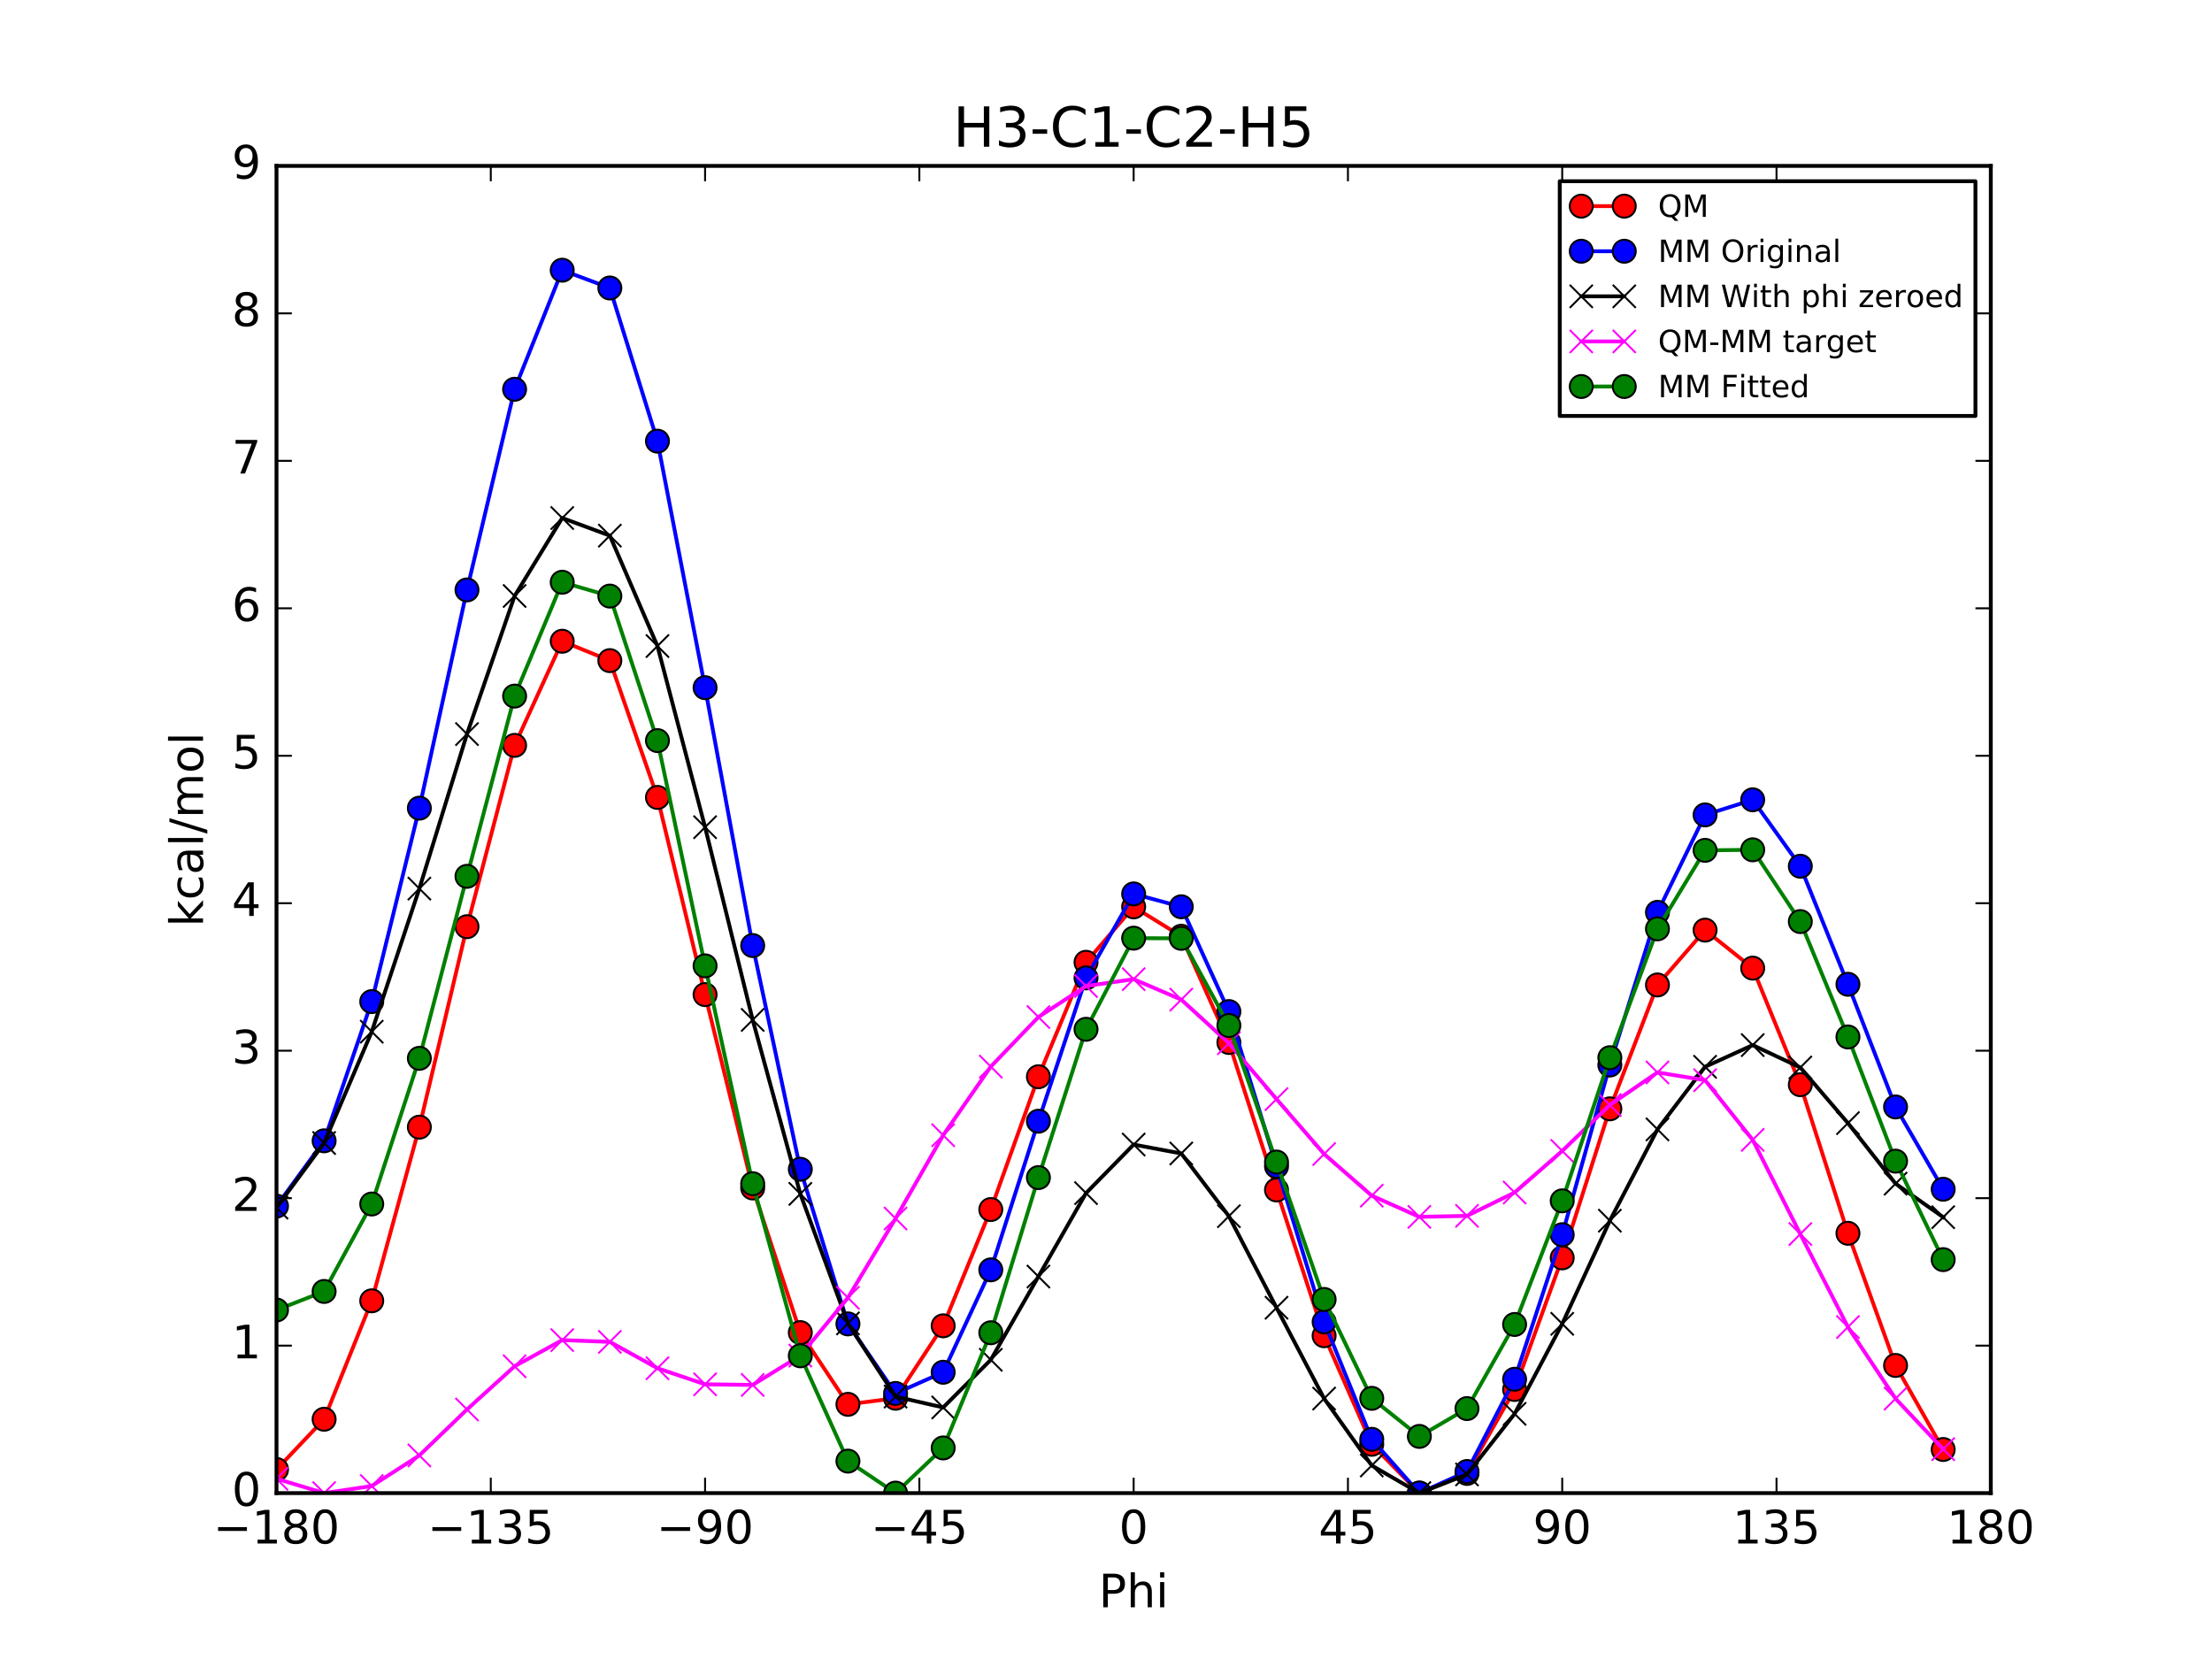 <?xml version="1.0" encoding="utf-8" standalone="no"?>
<!DOCTYPE svg PUBLIC "-//W3C//DTD SVG 1.1//EN"
  "http://www.w3.org/Graphics/SVG/1.1/DTD/svg11.dtd">
<!-- Created with matplotlib (http://matplotlib.org/) -->
<svg height="432pt" version="1.1" viewBox="0 0 576 432" width="576pt" xmlns="http://www.w3.org/2000/svg" xmlns:xlink="http://www.w3.org/1999/xlink">
 <defs>
  <style type="text/css">
*{stroke-linecap:butt;stroke-linejoin:round;stroke-miterlimit:100000;}
  </style>
 </defs>
 <g id="figure_1">
  <g id="patch_1">
   <path d="M 0 432 
L 576 432 
L 576 0 
L 0 0 
z
" style="fill:#ffffff;"/>
  </g>
  <g id="axes_1">
   <g id="patch_2">
    <path d="M 72 388.8 
L 518.4 388.8 
L 518.4 43.2 
L 72 43.2 
z
" style="fill:#ffffff;"/>
   </g>
   <g id="line2d_1">
    <path clip-path="url(#ped9b40fc58)" d="M 72.001 382.645 
L 84.4 369.567 
L 96.8 338.729 
L 109.2 293.506 
L 121.6 241.306 
L 134 194.095 
L 146.4 166.98 
L 158.8 172.025 
L 171.2 207.645 
L 183.6 258.994 
L 196 309.345 
L 208.4 347.005 
L 220.8 365.688 
L 233.2 364.097 
L 245.6 345.237 
L 258 314.963 
L 270.4 280.383 
L 282.8 250.577 
L 295.201 236.148 
L 307.6 243.797 
L 320 271.459 
L 332.4 309.861 
L 344.8 347.824 
L 357.2 376.09 
L 369.6 388.8 
L 382 383.681 
L 394.4 361.818 
L 406.8 327.546 
L 419.2 288.738 
L 431.6 256.482 
L 444 242.201 
L 456.4 252.1 
L 468.8 282.454 
L 481.2 321.145 
L 493.6 355.559 
L 506 377.445 
" style="fill:none;stroke:#ff0000;stroke-linecap:square;"/>
    <defs>
     <path d="M 0 3 
C 0.796 3 1.559 2.684 2.121 2.121 
C 2.684 1.559 3 0.796 3 0 
C 3 -0.796 2.684 -1.559 2.121 -2.121 
C 1.559 -2.684 0.796 -3 0 -3 
C -0.796 -3 -1.559 -2.684 -2.121 -2.121 
C -2.684 -1.559 -3 -0.796 -3 0 
C -3 0.796 -2.684 1.559 -2.121 2.121 
C -1.559 2.684 -0.796 3 0 3 
z
" id="m5b7d520057" style="stroke:#000000;stroke-width:0.5;"/>
    </defs>
    <g clip-path="url(#ped9b40fc58)">
     <use style="fill:#ff0000;stroke:#000000;stroke-width:0.5;" x="72.001" xlink:href="#m5b7d520057" y="382.645"/>
     <use style="fill:#ff0000;stroke:#000000;stroke-width:0.5;" x="84.4" xlink:href="#m5b7d520057" y="369.567"/>
     <use style="fill:#ff0000;stroke:#000000;stroke-width:0.5;" x="96.8" xlink:href="#m5b7d520057" y="338.729"/>
     <use style="fill:#ff0000;stroke:#000000;stroke-width:0.5;" x="109.2" xlink:href="#m5b7d520057" y="293.506"/>
     <use style="fill:#ff0000;stroke:#000000;stroke-width:0.5;" x="121.6" xlink:href="#m5b7d520057" y="241.306"/>
     <use style="fill:#ff0000;stroke:#000000;stroke-width:0.5;" x="134" xlink:href="#m5b7d520057" y="194.095"/>
     <use style="fill:#ff0000;stroke:#000000;stroke-width:0.5;" x="146.4" xlink:href="#m5b7d520057" y="166.98"/>
     <use style="fill:#ff0000;stroke:#000000;stroke-width:0.5;" x="158.8" xlink:href="#m5b7d520057" y="172.025"/>
     <use style="fill:#ff0000;stroke:#000000;stroke-width:0.5;" x="171.2" xlink:href="#m5b7d520057" y="207.645"/>
     <use style="fill:#ff0000;stroke:#000000;stroke-width:0.5;" x="183.6" xlink:href="#m5b7d520057" y="258.994"/>
     <use style="fill:#ff0000;stroke:#000000;stroke-width:0.5;" x="196" xlink:href="#m5b7d520057" y="309.345"/>
     <use style="fill:#ff0000;stroke:#000000;stroke-width:0.5;" x="208.4" xlink:href="#m5b7d520057" y="347.005"/>
     <use style="fill:#ff0000;stroke:#000000;stroke-width:0.5;" x="220.8" xlink:href="#m5b7d520057" y="365.688"/>
     <use style="fill:#ff0000;stroke:#000000;stroke-width:0.5;" x="233.2" xlink:href="#m5b7d520057" y="364.097"/>
     <use style="fill:#ff0000;stroke:#000000;stroke-width:0.5;" x="245.6" xlink:href="#m5b7d520057" y="345.237"/>
     <use style="fill:#ff0000;stroke:#000000;stroke-width:0.5;" x="258" xlink:href="#m5b7d520057" y="314.963"/>
     <use style="fill:#ff0000;stroke:#000000;stroke-width:0.5;" x="270.4" xlink:href="#m5b7d520057" y="280.383"/>
     <use style="fill:#ff0000;stroke:#000000;stroke-width:0.5;" x="282.8" xlink:href="#m5b7d520057" y="250.577"/>
     <use style="fill:#ff0000;stroke:#000000;stroke-width:0.5;" x="295.201" xlink:href="#m5b7d520057" y="236.148"/>
     <use style="fill:#ff0000;stroke:#000000;stroke-width:0.5;" x="307.6" xlink:href="#m5b7d520057" y="243.797"/>
     <use style="fill:#ff0000;stroke:#000000;stroke-width:0.5;" x="320" xlink:href="#m5b7d520057" y="271.459"/>
     <use style="fill:#ff0000;stroke:#000000;stroke-width:0.5;" x="332.4" xlink:href="#m5b7d520057" y="309.861"/>
     <use style="fill:#ff0000;stroke:#000000;stroke-width:0.5;" x="344.8" xlink:href="#m5b7d520057" y="347.824"/>
     <use style="fill:#ff0000;stroke:#000000;stroke-width:0.5;" x="357.2" xlink:href="#m5b7d520057" y="376.09"/>
     <use style="fill:#ff0000;stroke:#000000;stroke-width:0.5;" x="369.6" xlink:href="#m5b7d520057" y="388.8"/>
     <use style="fill:#ff0000;stroke:#000000;stroke-width:0.5;" x="382" xlink:href="#m5b7d520057" y="383.681"/>
     <use style="fill:#ff0000;stroke:#000000;stroke-width:0.5;" x="394.4" xlink:href="#m5b7d520057" y="361.818"/>
     <use style="fill:#ff0000;stroke:#000000;stroke-width:0.5;" x="406.8" xlink:href="#m5b7d520057" y="327.546"/>
     <use style="fill:#ff0000;stroke:#000000;stroke-width:0.5;" x="419.2" xlink:href="#m5b7d520057" y="288.738"/>
     <use style="fill:#ff0000;stroke:#000000;stroke-width:0.5;" x="431.6" xlink:href="#m5b7d520057" y="256.482"/>
     <use style="fill:#ff0000;stroke:#000000;stroke-width:0.5;" x="444" xlink:href="#m5b7d520057" y="242.201"/>
     <use style="fill:#ff0000;stroke:#000000;stroke-width:0.5;" x="456.4" xlink:href="#m5b7d520057" y="252.1"/>
     <use style="fill:#ff0000;stroke:#000000;stroke-width:0.5;" x="468.8" xlink:href="#m5b7d520057" y="282.454"/>
     <use style="fill:#ff0000;stroke:#000000;stroke-width:0.5;" x="481.2" xlink:href="#m5b7d520057" y="321.145"/>
     <use style="fill:#ff0000;stroke:#000000;stroke-width:0.5;" x="493.6" xlink:href="#m5b7d520057" y="355.559"/>
     <use style="fill:#ff0000;stroke:#000000;stroke-width:0.5;" x="506" xlink:href="#m5b7d520057" y="377.445"/>
    </g>
   </g>
   <g id="line2d_2">
    <path clip-path="url(#ped9b40fc58)" d="M 72.001 314.067 
L 84.4 297.066 
L 96.8 260.814 
L 109.2 210.439 
L 121.6 153.61 
L 134 101.362 
L 146.4 70.358 
L 158.8 74.991 
L 171.2 114.874 
L 183.6 179.065 
L 196 246.222 
L 208.4 304.475 
L 220.8 344.738 
L 233.2 362.853 
L 245.6 357.332 
L 258 330.67 
L 270.4 291.961 
L 282.8 254.64 
L 295.201 232.77 
L 307.6 236.122 
L 320 263.403 
L 332.4 303.728 
L 344.8 344.221 
L 357.2 374.795 
L 369.6 388.8 
L 382 383.173 
L 394.4 359.152 
L 406.8 321.508 
L 419.2 277.333 
L 431.6 237.567 
L 444 212.199 
L 456.4 208.266 
L 468.8 225.567 
L 481.2 256.303 
L 493.6 288.246 
L 506 309.676 
" style="fill:none;stroke:#0000ff;stroke-linecap:square;"/>
    <defs>
     <path d="M 0 3 
C 0.796 3 1.559 2.684 2.121 2.121 
C 2.684 1.559 3 0.796 3 0 
C 3 -0.796 2.684 -1.559 2.121 -2.121 
C 1.559 -2.684 0.796 -3 0 -3 
C -0.796 -3 -1.559 -2.684 -2.121 -2.121 
C -2.684 -1.559 -3 -0.796 -3 0 
C -3 0.796 -2.684 1.559 -2.121 2.121 
C -1.559 2.684 -0.796 3 0 3 
z
" id="m468ba9edde" style="stroke:#000000;stroke-width:0.5;"/>
    </defs>
    <g clip-path="url(#ped9b40fc58)">
     <use style="fill:#0000ff;stroke:#000000;stroke-width:0.5;" x="72.001" xlink:href="#m468ba9edde" y="314.067"/>
     <use style="fill:#0000ff;stroke:#000000;stroke-width:0.5;" x="84.4" xlink:href="#m468ba9edde" y="297.066"/>
     <use style="fill:#0000ff;stroke:#000000;stroke-width:0.5;" x="96.8" xlink:href="#m468ba9edde" y="260.814"/>
     <use style="fill:#0000ff;stroke:#000000;stroke-width:0.5;" x="109.2" xlink:href="#m468ba9edde" y="210.439"/>
     <use style="fill:#0000ff;stroke:#000000;stroke-width:0.5;" x="121.6" xlink:href="#m468ba9edde" y="153.61"/>
     <use style="fill:#0000ff;stroke:#000000;stroke-width:0.5;" x="134" xlink:href="#m468ba9edde" y="101.362"/>
     <use style="fill:#0000ff;stroke:#000000;stroke-width:0.5;" x="146.4" xlink:href="#m468ba9edde" y="70.358"/>
     <use style="fill:#0000ff;stroke:#000000;stroke-width:0.5;" x="158.8" xlink:href="#m468ba9edde" y="74.991"/>
     <use style="fill:#0000ff;stroke:#000000;stroke-width:0.5;" x="171.2" xlink:href="#m468ba9edde" y="114.874"/>
     <use style="fill:#0000ff;stroke:#000000;stroke-width:0.5;" x="183.6" xlink:href="#m468ba9edde" y="179.065"/>
     <use style="fill:#0000ff;stroke:#000000;stroke-width:0.5;" x="196" xlink:href="#m468ba9edde" y="246.222"/>
     <use style="fill:#0000ff;stroke:#000000;stroke-width:0.5;" x="208.4" xlink:href="#m468ba9edde" y="304.475"/>
     <use style="fill:#0000ff;stroke:#000000;stroke-width:0.5;" x="220.8" xlink:href="#m468ba9edde" y="344.738"/>
     <use style="fill:#0000ff;stroke:#000000;stroke-width:0.5;" x="233.2" xlink:href="#m468ba9edde" y="362.853"/>
     <use style="fill:#0000ff;stroke:#000000;stroke-width:0.5;" x="245.6" xlink:href="#m468ba9edde" y="357.332"/>
     <use style="fill:#0000ff;stroke:#000000;stroke-width:0.5;" x="258" xlink:href="#m468ba9edde" y="330.67"/>
     <use style="fill:#0000ff;stroke:#000000;stroke-width:0.5;" x="270.4" xlink:href="#m468ba9edde" y="291.961"/>
     <use style="fill:#0000ff;stroke:#000000;stroke-width:0.5;" x="282.8" xlink:href="#m468ba9edde" y="254.64"/>
     <use style="fill:#0000ff;stroke:#000000;stroke-width:0.5;" x="295.201" xlink:href="#m468ba9edde" y="232.77"/>
     <use style="fill:#0000ff;stroke:#000000;stroke-width:0.5;" x="307.6" xlink:href="#m468ba9edde" y="236.122"/>
     <use style="fill:#0000ff;stroke:#000000;stroke-width:0.5;" x="320" xlink:href="#m468ba9edde" y="263.403"/>
     <use style="fill:#0000ff;stroke:#000000;stroke-width:0.5;" x="332.4" xlink:href="#m468ba9edde" y="303.728"/>
     <use style="fill:#0000ff;stroke:#000000;stroke-width:0.5;" x="344.8" xlink:href="#m468ba9edde" y="344.221"/>
     <use style="fill:#0000ff;stroke:#000000;stroke-width:0.5;" x="357.2" xlink:href="#m468ba9edde" y="374.795"/>
     <use style="fill:#0000ff;stroke:#000000;stroke-width:0.5;" x="369.6" xlink:href="#m468ba9edde" y="388.8"/>
     <use style="fill:#0000ff;stroke:#000000;stroke-width:0.5;" x="382" xlink:href="#m468ba9edde" y="383.173"/>
     <use style="fill:#0000ff;stroke:#000000;stroke-width:0.5;" x="394.4" xlink:href="#m468ba9edde" y="359.152"/>
     <use style="fill:#0000ff;stroke:#000000;stroke-width:0.5;" x="406.8" xlink:href="#m468ba9edde" y="321.508"/>
     <use style="fill:#0000ff;stroke:#000000;stroke-width:0.5;" x="419.2" xlink:href="#m468ba9edde" y="277.333"/>
     <use style="fill:#0000ff;stroke:#000000;stroke-width:0.5;" x="431.6" xlink:href="#m468ba9edde" y="237.567"/>
     <use style="fill:#0000ff;stroke:#000000;stroke-width:0.5;" x="444" xlink:href="#m468ba9edde" y="212.199"/>
     <use style="fill:#0000ff;stroke:#000000;stroke-width:0.5;" x="456.4" xlink:href="#m468ba9edde" y="208.266"/>
     <use style="fill:#0000ff;stroke:#000000;stroke-width:0.5;" x="468.8" xlink:href="#m468ba9edde" y="225.567"/>
     <use style="fill:#0000ff;stroke:#000000;stroke-width:0.5;" x="481.2" xlink:href="#m468ba9edde" y="256.303"/>
     <use style="fill:#0000ff;stroke:#000000;stroke-width:0.5;" x="493.6" xlink:href="#m468ba9edde" y="288.246"/>
     <use style="fill:#0000ff;stroke:#000000;stroke-width:0.5;" x="506" xlink:href="#m468ba9edde" y="309.676"/>
    </g>
   </g>
   <g id="line2d_3">
    <path clip-path="url(#ped9b40fc58)" d="M 72.001 314.455 
L 84.4 297.637 
L 96.8 268.646 
L 109.2 231.389 
L 121.6 191.149 
L 134 155.195 
L 146.4 134.889 
L 158.8 139.475 
L 171.2 168.231 
L 183.6 215.396 
L 196 265.582 
L 208.4 310.885 
L 220.8 344.614 
L 233.2 363.668 
L 245.6 366.496 
L 258 354.092 
L 270.4 332.414 
L 282.8 310.686 
L 295.201 298.042 
L 307.6 300.364 
L 320 316.689 
L 332.4 340.53 
L 344.8 364.185 
L 357.2 381.61 
L 369.6 388.8 
L 382 383.942 
L 394.4 368.154 
L 406.8 344.717 
L 419.2 317.867 
L 431.6 294.091 
L 444 277.79 
L 456.4 272.146 
L 468.8 277.98 
L 481.2 292.457 
L 493.6 308.225 
L 506 316.953 
" style="fill:none;stroke:#000000;stroke-linecap:square;"/>
    <defs>
     <path d="M -3 3 
L 3 -3 
M -3 -3 
L 3 3 
" id="me29560795e" style="stroke:#000000;stroke-width:0.5;"/>
    </defs>
    <g clip-path="url(#ped9b40fc58)">
     <use style="stroke:#000000;stroke-width:0.5;" x="72.001" xlink:href="#me29560795e" y="314.455"/>
     <use style="stroke:#000000;stroke-width:0.5;" x="84.4" xlink:href="#me29560795e" y="297.637"/>
     <use style="stroke:#000000;stroke-width:0.5;" x="96.8" xlink:href="#me29560795e" y="268.646"/>
     <use style="stroke:#000000;stroke-width:0.5;" x="109.2" xlink:href="#me29560795e" y="231.389"/>
     <use style="stroke:#000000;stroke-width:0.5;" x="121.6" xlink:href="#me29560795e" y="191.149"/>
     <use style="stroke:#000000;stroke-width:0.5;" x="134" xlink:href="#me29560795e" y="155.195"/>
     <use style="stroke:#000000;stroke-width:0.5;" x="146.4" xlink:href="#me29560795e" y="134.889"/>
     <use style="stroke:#000000;stroke-width:0.5;" x="158.8" xlink:href="#me29560795e" y="139.475"/>
     <use style="stroke:#000000;stroke-width:0.5;" x="171.2" xlink:href="#me29560795e" y="168.231"/>
     <use style="stroke:#000000;stroke-width:0.5;" x="183.6" xlink:href="#me29560795e" y="215.396"/>
     <use style="stroke:#000000;stroke-width:0.5;" x="196" xlink:href="#me29560795e" y="265.582"/>
     <use style="stroke:#000000;stroke-width:0.5;" x="208.4" xlink:href="#me29560795e" y="310.885"/>
     <use style="stroke:#000000;stroke-width:0.5;" x="220.8" xlink:href="#me29560795e" y="344.614"/>
     <use style="stroke:#000000;stroke-width:0.5;" x="233.2" xlink:href="#me29560795e" y="363.668"/>
     <use style="stroke:#000000;stroke-width:0.5;" x="245.6" xlink:href="#me29560795e" y="366.496"/>
     <use style="stroke:#000000;stroke-width:0.5;" x="258" xlink:href="#me29560795e" y="354.092"/>
     <use style="stroke:#000000;stroke-width:0.5;" x="270.4" xlink:href="#me29560795e" y="332.414"/>
     <use style="stroke:#000000;stroke-width:0.5;" x="282.8" xlink:href="#me29560795e" y="310.686"/>
     <use style="stroke:#000000;stroke-width:0.5;" x="295.201" xlink:href="#me29560795e" y="298.042"/>
     <use style="stroke:#000000;stroke-width:0.5;" x="307.6" xlink:href="#me29560795e" y="300.364"/>
     <use style="stroke:#000000;stroke-width:0.5;" x="320" xlink:href="#me29560795e" y="316.689"/>
     <use style="stroke:#000000;stroke-width:0.5;" x="332.4" xlink:href="#me29560795e" y="340.53"/>
     <use style="stroke:#000000;stroke-width:0.5;" x="344.8" xlink:href="#me29560795e" y="364.185"/>
     <use style="stroke:#000000;stroke-width:0.5;" x="357.2" xlink:href="#me29560795e" y="381.61"/>
     <use style="stroke:#000000;stroke-width:0.5;" x="369.6" xlink:href="#me29560795e" y="388.8"/>
     <use style="stroke:#000000;stroke-width:0.5;" x="382" xlink:href="#me29560795e" y="383.942"/>
     <use style="stroke:#000000;stroke-width:0.5;" x="394.4" xlink:href="#me29560795e" y="368.154"/>
     <use style="stroke:#000000;stroke-width:0.5;" x="406.8" xlink:href="#me29560795e" y="344.717"/>
     <use style="stroke:#000000;stroke-width:0.5;" x="419.2" xlink:href="#me29560795e" y="317.867"/>
     <use style="stroke:#000000;stroke-width:0.5;" x="431.6" xlink:href="#me29560795e" y="294.091"/>
     <use style="stroke:#000000;stroke-width:0.5;" x="444" xlink:href="#me29560795e" y="277.79"/>
     <use style="stroke:#000000;stroke-width:0.5;" x="456.4" xlink:href="#me29560795e" y="272.146"/>
     <use style="stroke:#000000;stroke-width:0.5;" x="468.8" xlink:href="#me29560795e" y="277.98"/>
     <use style="stroke:#000000;stroke-width:0.5;" x="481.2" xlink:href="#me29560795e" y="292.457"/>
     <use style="stroke:#000000;stroke-width:0.5;" x="493.6" xlink:href="#me29560795e" y="308.225"/>
     <use style="stroke:#000000;stroke-width:0.5;" x="506" xlink:href="#me29560795e" y="316.953"/>
    </g>
   </g>
   <g id="line2d_4">
    <path clip-path="url(#ped9b40fc58)" d="M 72.001 385.06 
L 84.4 388.8 
L 96.8 386.953 
L 109.2 378.987 
L 121.6 367.027 
L 134 355.769 
L 146.4 348.961 
L 158.8 349.42 
L 171.2 356.284 
L 183.6 360.468 
L 196 360.632 
L 208.4 352.989 
L 220.8 337.944 
L 233.2 317.298 
L 245.6 295.611 
L 258 277.741 
L 270.4 264.838 
L 282.8 256.761 
L 295.201 254.976 
L 307.6 260.302 
L 320 271.64 
L 332.4 286.201 
L 344.8 300.508 
L 357.2 311.35 
L 369.6 316.87 
L 382 316.608 
L 394.4 310.534 
L 406.8 299.699 
L 419.2 287.74 
L 431.6 279.261 
L 444 281.281 
L 456.4 296.823 
L 468.8 321.343 
L 481.2 345.557 
L 493.6 364.203 
L 506 377.361 
" style="fill:none;stroke:#ff00ff;stroke-linecap:square;"/>
    <defs>
     <path d="M -3 3 
L 3 -3 
M -3 -3 
L 3 3 
" id="m5040d882cb" style="stroke:#ff00ff;stroke-width:0.5;"/>
    </defs>
    <g clip-path="url(#ped9b40fc58)">
     <use style="fill:#ff00ff;stroke:#ff00ff;stroke-width:0.5;" x="72.001" xlink:href="#m5040d882cb" y="385.06"/>
     <use style="fill:#ff00ff;stroke:#ff00ff;stroke-width:0.5;" x="84.4" xlink:href="#m5040d882cb" y="388.8"/>
     <use style="fill:#ff00ff;stroke:#ff00ff;stroke-width:0.5;" x="96.8" xlink:href="#m5040d882cb" y="386.953"/>
     <use style="fill:#ff00ff;stroke:#ff00ff;stroke-width:0.5;" x="109.2" xlink:href="#m5040d882cb" y="378.987"/>
     <use style="fill:#ff00ff;stroke:#ff00ff;stroke-width:0.5;" x="121.6" xlink:href="#m5040d882cb" y="367.027"/>
     <use style="fill:#ff00ff;stroke:#ff00ff;stroke-width:0.5;" x="134" xlink:href="#m5040d882cb" y="355.769"/>
     <use style="fill:#ff00ff;stroke:#ff00ff;stroke-width:0.5;" x="146.4" xlink:href="#m5040d882cb" y="348.961"/>
     <use style="fill:#ff00ff;stroke:#ff00ff;stroke-width:0.5;" x="158.8" xlink:href="#m5040d882cb" y="349.42"/>
     <use style="fill:#ff00ff;stroke:#ff00ff;stroke-width:0.5;" x="171.2" xlink:href="#m5040d882cb" y="356.284"/>
     <use style="fill:#ff00ff;stroke:#ff00ff;stroke-width:0.5;" x="183.6" xlink:href="#m5040d882cb" y="360.468"/>
     <use style="fill:#ff00ff;stroke:#ff00ff;stroke-width:0.5;" x="196" xlink:href="#m5040d882cb" y="360.632"/>
     <use style="fill:#ff00ff;stroke:#ff00ff;stroke-width:0.5;" x="208.4" xlink:href="#m5040d882cb" y="352.989"/>
     <use style="fill:#ff00ff;stroke:#ff00ff;stroke-width:0.5;" x="220.8" xlink:href="#m5040d882cb" y="337.944"/>
     <use style="fill:#ff00ff;stroke:#ff00ff;stroke-width:0.5;" x="233.2" xlink:href="#m5040d882cb" y="317.298"/>
     <use style="fill:#ff00ff;stroke:#ff00ff;stroke-width:0.5;" x="245.6" xlink:href="#m5040d882cb" y="295.611"/>
     <use style="fill:#ff00ff;stroke:#ff00ff;stroke-width:0.5;" x="258" xlink:href="#m5040d882cb" y="277.741"/>
     <use style="fill:#ff00ff;stroke:#ff00ff;stroke-width:0.5;" x="270.4" xlink:href="#m5040d882cb" y="264.838"/>
     <use style="fill:#ff00ff;stroke:#ff00ff;stroke-width:0.5;" x="282.8" xlink:href="#m5040d882cb" y="256.761"/>
     <use style="fill:#ff00ff;stroke:#ff00ff;stroke-width:0.5;" x="295.201" xlink:href="#m5040d882cb" y="254.976"/>
     <use style="fill:#ff00ff;stroke:#ff00ff;stroke-width:0.5;" x="307.6" xlink:href="#m5040d882cb" y="260.302"/>
     <use style="fill:#ff00ff;stroke:#ff00ff;stroke-width:0.5;" x="320" xlink:href="#m5040d882cb" y="271.64"/>
     <use style="fill:#ff00ff;stroke:#ff00ff;stroke-width:0.5;" x="332.4" xlink:href="#m5040d882cb" y="286.201"/>
     <use style="fill:#ff00ff;stroke:#ff00ff;stroke-width:0.5;" x="344.8" xlink:href="#m5040d882cb" y="300.508"/>
     <use style="fill:#ff00ff;stroke:#ff00ff;stroke-width:0.5;" x="357.2" xlink:href="#m5040d882cb" y="311.35"/>
     <use style="fill:#ff00ff;stroke:#ff00ff;stroke-width:0.5;" x="369.6" xlink:href="#m5040d882cb" y="316.87"/>
     <use style="fill:#ff00ff;stroke:#ff00ff;stroke-width:0.5;" x="382" xlink:href="#m5040d882cb" y="316.608"/>
     <use style="fill:#ff00ff;stroke:#ff00ff;stroke-width:0.5;" x="394.4" xlink:href="#m5040d882cb" y="310.534"/>
     <use style="fill:#ff00ff;stroke:#ff00ff;stroke-width:0.5;" x="406.8" xlink:href="#m5040d882cb" y="299.699"/>
     <use style="fill:#ff00ff;stroke:#ff00ff;stroke-width:0.5;" x="419.2" xlink:href="#m5040d882cb" y="287.74"/>
     <use style="fill:#ff00ff;stroke:#ff00ff;stroke-width:0.5;" x="431.6" xlink:href="#m5040d882cb" y="279.261"/>
     <use style="fill:#ff00ff;stroke:#ff00ff;stroke-width:0.5;" x="444" xlink:href="#m5040d882cb" y="281.281"/>
     <use style="fill:#ff00ff;stroke:#ff00ff;stroke-width:0.5;" x="456.4" xlink:href="#m5040d882cb" y="296.823"/>
     <use style="fill:#ff00ff;stroke:#ff00ff;stroke-width:0.5;" x="468.8" xlink:href="#m5040d882cb" y="321.343"/>
     <use style="fill:#ff00ff;stroke:#ff00ff;stroke-width:0.5;" x="481.2" xlink:href="#m5040d882cb" y="345.557"/>
     <use style="fill:#ff00ff;stroke:#ff00ff;stroke-width:0.5;" x="493.6" xlink:href="#m5040d882cb" y="364.203"/>
     <use style="fill:#ff00ff;stroke:#ff00ff;stroke-width:0.5;" x="506" xlink:href="#m5040d882cb" y="377.361"/>
    </g>
   </g>
   <g id="line2d_5">
    <path clip-path="url(#ped9b40fc58)" d="M 72.001 341.124 
L 84.4 336.288 
L 96.8 313.521 
L 109.2 275.587 
L 121.6 228.193 
L 134 181.261 
L 146.4 151.61 
L 158.8 155.218 
L 171.2 192.853 
L 183.6 251.505 
L 196 308.237 
L 208.4 353.045 
L 220.8 380.469 
L 233.2 388.8 
L 245.6 377.04 
L 258 347.044 
L 270.4 306.641 
L 282.8 268.024 
L 295.201 244.296 
L 307.6 244.344 
L 320 267.037 
L 332.4 302.591 
L 344.8 338.373 
L 357.2 364.122 
L 369.6 374.035 
L 382 366.791 
L 394.4 344.889 
L 406.8 312.697 
L 419.2 275.419 
L 431.6 241.874 
L 444 221.426 
L 456.4 221.289 
L 468.8 239.977 
L 481.2 270.024 
L 493.6 302.365 
L 506 328.006 
" style="fill:none;stroke:#008000;stroke-linecap:square;"/>
    <defs>
     <path d="M 0 3 
C 0.796 3 1.559 2.684 2.121 2.121 
C 2.684 1.559 3 0.796 3 0 
C 3 -0.796 2.684 -1.559 2.121 -2.121 
C 1.559 -2.684 0.796 -3 0 -3 
C -0.796 -3 -1.559 -2.684 -2.121 -2.121 
C -2.684 -1.559 -3 -0.796 -3 0 
C -3 0.796 -2.684 1.559 -2.121 2.121 
C -1.559 2.684 -0.796 3 0 3 
z
" id="m39dca3e4fd" style="stroke:#000000;stroke-width:0.5;"/>
    </defs>
    <g clip-path="url(#ped9b40fc58)">
     <use style="fill:#008000;stroke:#000000;stroke-width:0.5;" x="72.001" xlink:href="#m39dca3e4fd" y="341.124"/>
     <use style="fill:#008000;stroke:#000000;stroke-width:0.5;" x="84.4" xlink:href="#m39dca3e4fd" y="336.288"/>
     <use style="fill:#008000;stroke:#000000;stroke-width:0.5;" x="96.8" xlink:href="#m39dca3e4fd" y="313.521"/>
     <use style="fill:#008000;stroke:#000000;stroke-width:0.5;" x="109.2" xlink:href="#m39dca3e4fd" y="275.587"/>
     <use style="fill:#008000;stroke:#000000;stroke-width:0.5;" x="121.6" xlink:href="#m39dca3e4fd" y="228.193"/>
     <use style="fill:#008000;stroke:#000000;stroke-width:0.5;" x="134" xlink:href="#m39dca3e4fd" y="181.261"/>
     <use style="fill:#008000;stroke:#000000;stroke-width:0.5;" x="146.4" xlink:href="#m39dca3e4fd" y="151.61"/>
     <use style="fill:#008000;stroke:#000000;stroke-width:0.5;" x="158.8" xlink:href="#m39dca3e4fd" y="155.218"/>
     <use style="fill:#008000;stroke:#000000;stroke-width:0.5;" x="171.2" xlink:href="#m39dca3e4fd" y="192.853"/>
     <use style="fill:#008000;stroke:#000000;stroke-width:0.5;" x="183.6" xlink:href="#m39dca3e4fd" y="251.505"/>
     <use style="fill:#008000;stroke:#000000;stroke-width:0.5;" x="196" xlink:href="#m39dca3e4fd" y="308.237"/>
     <use style="fill:#008000;stroke:#000000;stroke-width:0.5;" x="208.4" xlink:href="#m39dca3e4fd" y="353.045"/>
     <use style="fill:#008000;stroke:#000000;stroke-width:0.5;" x="220.8" xlink:href="#m39dca3e4fd" y="380.469"/>
     <use style="fill:#008000;stroke:#000000;stroke-width:0.5;" x="233.2" xlink:href="#m39dca3e4fd" y="388.8"/>
     <use style="fill:#008000;stroke:#000000;stroke-width:0.5;" x="245.6" xlink:href="#m39dca3e4fd" y="377.04"/>
     <use style="fill:#008000;stroke:#000000;stroke-width:0.5;" x="258" xlink:href="#m39dca3e4fd" y="347.044"/>
     <use style="fill:#008000;stroke:#000000;stroke-width:0.5;" x="270.4" xlink:href="#m39dca3e4fd" y="306.641"/>
     <use style="fill:#008000;stroke:#000000;stroke-width:0.5;" x="282.8" xlink:href="#m39dca3e4fd" y="268.024"/>
     <use style="fill:#008000;stroke:#000000;stroke-width:0.5;" x="295.201" xlink:href="#m39dca3e4fd" y="244.296"/>
     <use style="fill:#008000;stroke:#000000;stroke-width:0.5;" x="307.6" xlink:href="#m39dca3e4fd" y="244.344"/>
     <use style="fill:#008000;stroke:#000000;stroke-width:0.5;" x="320" xlink:href="#m39dca3e4fd" y="267.037"/>
     <use style="fill:#008000;stroke:#000000;stroke-width:0.5;" x="332.4" xlink:href="#m39dca3e4fd" y="302.591"/>
     <use style="fill:#008000;stroke:#000000;stroke-width:0.5;" x="344.8" xlink:href="#m39dca3e4fd" y="338.373"/>
     <use style="fill:#008000;stroke:#000000;stroke-width:0.5;" x="357.2" xlink:href="#m39dca3e4fd" y="364.122"/>
     <use style="fill:#008000;stroke:#000000;stroke-width:0.5;" x="369.6" xlink:href="#m39dca3e4fd" y="374.035"/>
     <use style="fill:#008000;stroke:#000000;stroke-width:0.5;" x="382" xlink:href="#m39dca3e4fd" y="366.791"/>
     <use style="fill:#008000;stroke:#000000;stroke-width:0.5;" x="394.4" xlink:href="#m39dca3e4fd" y="344.889"/>
     <use style="fill:#008000;stroke:#000000;stroke-width:0.5;" x="406.8" xlink:href="#m39dca3e4fd" y="312.697"/>
     <use style="fill:#008000;stroke:#000000;stroke-width:0.5;" x="419.2" xlink:href="#m39dca3e4fd" y="275.419"/>
     <use style="fill:#008000;stroke:#000000;stroke-width:0.5;" x="431.6" xlink:href="#m39dca3e4fd" y="241.874"/>
     <use style="fill:#008000;stroke:#000000;stroke-width:0.5;" x="444" xlink:href="#m39dca3e4fd" y="221.426"/>
     <use style="fill:#008000;stroke:#000000;stroke-width:0.5;" x="456.4" xlink:href="#m39dca3e4fd" y="221.289"/>
     <use style="fill:#008000;stroke:#000000;stroke-width:0.5;" x="468.8" xlink:href="#m39dca3e4fd" y="239.977"/>
     <use style="fill:#008000;stroke:#000000;stroke-width:0.5;" x="481.2" xlink:href="#m39dca3e4fd" y="270.024"/>
     <use style="fill:#008000;stroke:#000000;stroke-width:0.5;" x="493.6" xlink:href="#m39dca3e4fd" y="302.365"/>
     <use style="fill:#008000;stroke:#000000;stroke-width:0.5;" x="506" xlink:href="#m39dca3e4fd" y="328.006"/>
    </g>
   </g>
   <g id="patch_3">
    <path d="M 72 43.2 
L 518.4 43.2 
" style="fill:none;stroke:#000000;stroke-linecap:square;stroke-linejoin:miter;"/>
   </g>
   <g id="patch_4">
    <path d="M 518.4 388.8 
L 518.4 43.2 
" style="fill:none;stroke:#000000;stroke-linecap:square;stroke-linejoin:miter;"/>
   </g>
   <g id="patch_5">
    <path d="M 72 388.8 
L 72 43.2 
" style="fill:none;stroke:#000000;stroke-linecap:square;stroke-linejoin:miter;"/>
   </g>
   <g id="patch_6">
    <path d="M 72 388.8 
L 518.4 388.8 
" style="fill:none;stroke:#000000;stroke-linecap:square;stroke-linejoin:miter;"/>
   </g>
   <g id="matplotlib.axis_1">
    <g id="xtick_1">
     <g id="line2d_6">
      <defs>
       <path d="M 0 0 
L 0 -4 
" id="m928138bb7d" style="stroke:#000000;stroke-width:0.5;"/>
      </defs>
      <g>
       <use style="stroke:#000000;stroke-width:0.5;" x="72.0" xlink:href="#m928138bb7d" y="388.8"/>
      </g>
     </g>
     <g id="line2d_7">
      <defs>
       <path d="M 0 0 
L 0 4 
" id="m670a852c63" style="stroke:#000000;stroke-width:0.5;"/>
      </defs>
      <g>
       <use style="stroke:#000000;stroke-width:0.5;" x="72.0" xlink:href="#m670a852c63" y="43.2"/>
      </g>
     </g>
     <g id="text_1">
      <!-- −180 -->
      <defs>
       <path d="M 10.594 35.5 
L 73.188 35.5 
L 73.188 27.203 
L 10.594 27.203 
z
" id="BitstreamVeraSans-Roman-2212"/>
       <path d="M 12.406 8.297 
L 28.516 8.297 
L 28.516 63.922 
L 10.984 60.406 
L 10.984 69.391 
L 28.422 72.906 
L 38.281 72.906 
L 38.281 8.297 
L 54.391 8.297 
L 54.391 0 
L 12.406 0 
z
" id="BitstreamVeraSans-Roman-31"/>
       <path d="M 31.781 66.406 
Q 24.172 66.406 20.328 58.906 
Q 16.5 51.422 16.5 36.375 
Q 16.5 21.391 20.328 13.891 
Q 24.172 6.391 31.781 6.391 
Q 39.453 6.391 43.281 13.891 
Q 47.125 21.391 47.125 36.375 
Q 47.125 51.422 43.281 58.906 
Q 39.453 66.406 31.781 66.406 
M 31.781 74.219 
Q 44.047 74.219 50.516 64.516 
Q 56.984 54.828 56.984 36.375 
Q 56.984 17.969 50.516 8.266 
Q 44.047 -1.422 31.781 -1.422 
Q 19.531 -1.422 13.062 8.266 
Q 6.594 17.969 6.594 36.375 
Q 6.594 54.828 13.062 64.516 
Q 19.531 74.219 31.781 74.219 
" id="BitstreamVeraSans-Roman-30"/>
       <path d="M 31.781 34.625 
Q 24.75 34.625 20.719 30.859 
Q 16.703 27.094 16.703 20.516 
Q 16.703 13.922 20.719 10.156 
Q 24.75 6.391 31.781 6.391 
Q 38.812 6.391 42.859 10.172 
Q 46.922 13.969 46.922 20.516 
Q 46.922 27.094 42.891 30.859 
Q 38.875 34.625 31.781 34.625 
M 21.922 38.812 
Q 15.578 40.375 12.031 44.719 
Q 8.5 49.078 8.5 55.328 
Q 8.5 64.062 14.719 69.141 
Q 20.953 74.219 31.781 74.219 
Q 42.672 74.219 48.875 69.141 
Q 55.078 64.062 55.078 55.328 
Q 55.078 49.078 51.531 44.719 
Q 48 40.375 41.703 38.812 
Q 48.828 37.156 52.797 32.312 
Q 56.781 27.484 56.781 20.516 
Q 56.781 9.906 50.312 4.234 
Q 43.844 -1.422 31.781 -1.422 
Q 19.734 -1.422 13.25 4.234 
Q 6.781 9.906 6.781 20.516 
Q 6.781 27.484 10.781 32.312 
Q 14.797 37.156 21.922 38.812 
M 18.312 54.391 
Q 18.312 48.734 21.844 45.562 
Q 25.391 42.391 31.781 42.391 
Q 38.141 42.391 41.719 45.562 
Q 45.312 48.734 45.312 54.391 
Q 45.312 60.062 41.719 63.234 
Q 38.141 66.406 31.781 66.406 
Q 25.391 66.406 21.844 63.234 
Q 18.312 60.062 18.312 54.391 
" id="BitstreamVeraSans-Roman-38"/>
      </defs>
      <g transform="translate(55.52 401.918)scale(0.12 -0.12)">
       <use xlink:href="#BitstreamVeraSans-Roman-2212"/>
       <use x="83.789" xlink:href="#BitstreamVeraSans-Roman-31"/>
       <use x="147.412" xlink:href="#BitstreamVeraSans-Roman-38"/>
       <use x="211.035" xlink:href="#BitstreamVeraSans-Roman-30"/>
      </g>
     </g>
    </g>
    <g id="xtick_2">
     <g id="line2d_8">
      <g>
       <use style="stroke:#000000;stroke-width:0.5;" x="127.8" xlink:href="#m928138bb7d" y="388.8"/>
      </g>
     </g>
     <g id="line2d_9">
      <g>
       <use style="stroke:#000000;stroke-width:0.5;" x="127.8" xlink:href="#m670a852c63" y="43.2"/>
      </g>
     </g>
     <g id="text_2">
      <!-- −135 -->
      <defs>
       <path d="M 10.797 72.906 
L 49.516 72.906 
L 49.516 64.594 
L 19.828 64.594 
L 19.828 46.734 
Q 21.969 47.469 24.109 47.828 
Q 26.266 48.188 28.422 48.188 
Q 40.625 48.188 47.75 41.5 
Q 54.891 34.812 54.891 23.391 
Q 54.891 11.625 47.562 5.094 
Q 40.234 -1.422 26.906 -1.422 
Q 22.312 -1.422 17.547 -0.641 
Q 12.797 0.141 7.719 1.703 
L 7.719 11.625 
Q 12.109 9.234 16.797 8.062 
Q 21.484 6.891 26.703 6.891 
Q 35.156 6.891 40.078 11.328 
Q 45.016 15.766 45.016 23.391 
Q 45.016 31 40.078 35.438 
Q 35.156 39.891 26.703 39.891 
Q 22.75 39.891 18.812 39.016 
Q 14.891 38.141 10.797 36.281 
z
" id="BitstreamVeraSans-Roman-35"/>
       <path d="M 40.578 39.312 
Q 47.656 37.797 51.625 33 
Q 55.609 28.219 55.609 21.188 
Q 55.609 10.406 48.188 4.484 
Q 40.766 -1.422 27.094 -1.422 
Q 22.516 -1.422 17.656 -0.516 
Q 12.797 0.391 7.625 2.203 
L 7.625 11.719 
Q 11.719 9.328 16.594 8.109 
Q 21.484 6.891 26.812 6.891 
Q 36.078 6.891 40.938 10.547 
Q 45.797 14.203 45.797 21.188 
Q 45.797 27.641 41.281 31.266 
Q 36.766 34.906 28.719 34.906 
L 20.219 34.906 
L 20.219 43.016 
L 29.109 43.016 
Q 36.375 43.016 40.234 45.922 
Q 44.094 48.828 44.094 54.297 
Q 44.094 59.906 40.109 62.906 
Q 36.141 65.922 28.719 65.922 
Q 24.656 65.922 20.016 65.031 
Q 15.375 64.156 9.812 62.312 
L 9.812 71.094 
Q 15.438 72.656 20.344 73.438 
Q 25.25 74.219 29.594 74.219 
Q 40.828 74.219 47.359 69.109 
Q 53.906 64.016 53.906 55.328 
Q 53.906 49.266 50.438 45.094 
Q 46.969 40.922 40.578 39.312 
" id="BitstreamVeraSans-Roman-33"/>
      </defs>
      <g transform="translate(111.32 401.918)scale(0.12 -0.12)">
       <use xlink:href="#BitstreamVeraSans-Roman-2212"/>
       <use x="83.789" xlink:href="#BitstreamVeraSans-Roman-31"/>
       <use x="147.412" xlink:href="#BitstreamVeraSans-Roman-33"/>
       <use x="211.035" xlink:href="#BitstreamVeraSans-Roman-35"/>
      </g>
     </g>
    </g>
    <g id="xtick_3">
     <g id="line2d_10">
      <g>
       <use style="stroke:#000000;stroke-width:0.5;" x="183.6" xlink:href="#m928138bb7d" y="388.8"/>
      </g>
     </g>
     <g id="line2d_11">
      <g>
       <use style="stroke:#000000;stroke-width:0.5;" x="183.6" xlink:href="#m670a852c63" y="43.2"/>
      </g>
     </g>
     <g id="text_3">
      <!-- −90 -->
      <defs>
       <path d="M 10.984 1.516 
L 10.984 10.5 
Q 14.703 8.734 18.5 7.812 
Q 22.312 6.891 25.984 6.891 
Q 35.75 6.891 40.891 13.453 
Q 46.047 20.016 46.781 33.406 
Q 43.953 29.203 39.594 26.953 
Q 35.25 24.703 29.984 24.703 
Q 19.047 24.703 12.672 31.312 
Q 6.297 37.938 6.297 49.422 
Q 6.297 60.641 12.938 67.422 
Q 19.578 74.219 30.609 74.219 
Q 43.266 74.219 49.922 64.516 
Q 56.594 54.828 56.594 36.375 
Q 56.594 19.141 48.406 8.859 
Q 40.234 -1.422 26.422 -1.422 
Q 22.703 -1.422 18.891 -0.688 
Q 15.094 0.047 10.984 1.516 
M 30.609 32.422 
Q 37.25 32.422 41.125 36.953 
Q 45.016 41.5 45.016 49.422 
Q 45.016 57.281 41.125 61.844 
Q 37.25 66.406 30.609 66.406 
Q 23.969 66.406 20.094 61.844 
Q 16.219 57.281 16.219 49.422 
Q 16.219 41.5 20.094 36.953 
Q 23.969 32.422 30.609 32.422 
" id="BitstreamVeraSans-Roman-39"/>
      </defs>
      <g transform="translate(170.937 401.918)scale(0.12 -0.12)">
       <use xlink:href="#BitstreamVeraSans-Roman-2212"/>
       <use x="83.789" xlink:href="#BitstreamVeraSans-Roman-39"/>
       <use x="147.412" xlink:href="#BitstreamVeraSans-Roman-30"/>
      </g>
     </g>
    </g>
    <g id="xtick_4">
     <g id="line2d_12">
      <g>
       <use style="stroke:#000000;stroke-width:0.5;" x="239.4" xlink:href="#m928138bb7d" y="388.8"/>
      </g>
     </g>
     <g id="line2d_13">
      <g>
       <use style="stroke:#000000;stroke-width:0.5;" x="239.4" xlink:href="#m670a852c63" y="43.2"/>
      </g>
     </g>
     <g id="text_4">
      <!-- −45 -->
      <defs>
       <path d="M 37.797 64.312 
L 12.891 25.391 
L 37.797 25.391 
z
M 35.203 72.906 
L 47.609 72.906 
L 47.609 25.391 
L 58.016 25.391 
L 58.016 17.188 
L 47.609 17.188 
L 47.609 0 
L 37.797 0 
L 37.797 17.188 
L 4.891 17.188 
L 4.891 26.703 
z
" id="BitstreamVeraSans-Roman-34"/>
      </defs>
      <g transform="translate(226.737 401.918)scale(0.12 -0.12)">
       <use xlink:href="#BitstreamVeraSans-Roman-2212"/>
       <use x="83.789" xlink:href="#BitstreamVeraSans-Roman-34"/>
       <use x="147.412" xlink:href="#BitstreamVeraSans-Roman-35"/>
      </g>
     </g>
    </g>
    <g id="xtick_5">
     <g id="line2d_14">
      <g>
       <use style="stroke:#000000;stroke-width:0.5;" x="295.2" xlink:href="#m928138bb7d" y="388.8"/>
      </g>
     </g>
     <g id="line2d_15">
      <g>
       <use style="stroke:#000000;stroke-width:0.5;" x="295.2" xlink:href="#m670a852c63" y="43.2"/>
      </g>
     </g>
     <g id="text_5">
      <!-- 0 -->
      <g transform="translate(291.382 401.918)scale(0.12 -0.12)">
       <use xlink:href="#BitstreamVeraSans-Roman-30"/>
      </g>
     </g>
    </g>
    <g id="xtick_6">
     <g id="line2d_16">
      <g>
       <use style="stroke:#000000;stroke-width:0.5;" x="351.0" xlink:href="#m928138bb7d" y="388.8"/>
      </g>
     </g>
     <g id="line2d_17">
      <g>
       <use style="stroke:#000000;stroke-width:0.5;" x="351.0" xlink:href="#m670a852c63" y="43.2"/>
      </g>
     </g>
     <g id="text_6">
      <!-- 45 -->
      <g transform="translate(343.365 401.918)scale(0.12 -0.12)">
       <use xlink:href="#BitstreamVeraSans-Roman-34"/>
       <use x="63.623" xlink:href="#BitstreamVeraSans-Roman-35"/>
      </g>
     </g>
    </g>
    <g id="xtick_7">
     <g id="line2d_18">
      <g>
       <use style="stroke:#000000;stroke-width:0.5;" x="406.8" xlink:href="#m928138bb7d" y="388.8"/>
      </g>
     </g>
     <g id="line2d_19">
      <g>
       <use style="stroke:#000000;stroke-width:0.5;" x="406.8" xlink:href="#m670a852c63" y="43.2"/>
      </g>
     </g>
     <g id="text_7">
      <!-- 90 -->
      <g transform="translate(399.165 401.918)scale(0.12 -0.12)">
       <use xlink:href="#BitstreamVeraSans-Roman-39"/>
       <use x="63.623" xlink:href="#BitstreamVeraSans-Roman-30"/>
      </g>
     </g>
    </g>
    <g id="xtick_8">
     <g id="line2d_20">
      <g>
       <use style="stroke:#000000;stroke-width:0.5;" x="462.6" xlink:href="#m928138bb7d" y="388.8"/>
      </g>
     </g>
     <g id="line2d_21">
      <g>
       <use style="stroke:#000000;stroke-width:0.5;" x="462.6" xlink:href="#m670a852c63" y="43.2"/>
      </g>
     </g>
     <g id="text_8">
      <!-- 135 -->
      <g transform="translate(451.147 401.918)scale(0.12 -0.12)">
       <use xlink:href="#BitstreamVeraSans-Roman-31"/>
       <use x="63.623" xlink:href="#BitstreamVeraSans-Roman-33"/>
       <use x="127.246" xlink:href="#BitstreamVeraSans-Roman-35"/>
      </g>
     </g>
    </g>
    <g id="xtick_9">
     <g id="line2d_22">
      <g>
       <use style="stroke:#000000;stroke-width:0.5;" x="518.4" xlink:href="#m928138bb7d" y="388.8"/>
      </g>
     </g>
     <g id="line2d_23">
      <g>
       <use style="stroke:#000000;stroke-width:0.5;" x="518.4" xlink:href="#m670a852c63" y="43.2"/>
      </g>
     </g>
     <g id="text_9">
      <!-- 180 -->
      <g transform="translate(506.947 401.918)scale(0.12 -0.12)">
       <use xlink:href="#BitstreamVeraSans-Roman-31"/>
       <use x="63.623" xlink:href="#BitstreamVeraSans-Roman-38"/>
       <use x="127.246" xlink:href="#BitstreamVeraSans-Roman-30"/>
      </g>
     </g>
    </g>
    <g id="text_10">
     <!-- Phi -->
     <defs>
      <path d="M 9.422 54.688 
L 18.406 54.688 
L 18.406 0 
L 9.422 0 
z
M 9.422 75.984 
L 18.406 75.984 
L 18.406 64.594 
L 9.422 64.594 
z
" id="BitstreamVeraSans-Roman-69"/>
      <path d="M 19.672 64.797 
L 19.672 37.406 
L 32.078 37.406 
Q 38.969 37.406 42.719 40.969 
Q 46.484 44.531 46.484 51.125 
Q 46.484 57.672 42.719 61.234 
Q 38.969 64.797 32.078 64.797 
z
M 9.812 72.906 
L 32.078 72.906 
Q 44.344 72.906 50.609 67.359 
Q 56.891 61.812 56.891 51.125 
Q 56.891 40.328 50.609 34.812 
Q 44.344 29.297 32.078 29.297 
L 19.672 29.297 
L 19.672 0 
L 9.812 0 
z
" id="BitstreamVeraSans-Roman-50"/>
      <path d="M 54.891 33.016 
L 54.891 0 
L 45.906 0 
L 45.906 32.719 
Q 45.906 40.484 42.875 44.328 
Q 39.844 48.188 33.797 48.188 
Q 26.516 48.188 22.312 43.547 
Q 18.109 38.922 18.109 30.906 
L 18.109 0 
L 9.078 0 
L 9.078 75.984 
L 18.109 75.984 
L 18.109 46.188 
Q 21.344 51.125 25.703 53.562 
Q 30.078 56 35.797 56 
Q 45.219 56 50.047 50.172 
Q 54.891 44.344 54.891 33.016 
" id="BitstreamVeraSans-Roman-68"/>
     </defs>
     <g transform="translate(286.113 418.532)scale(0.12 -0.12)">
      <use xlink:href="#BitstreamVeraSans-Roman-50"/>
      <use x="60.303" xlink:href="#BitstreamVeraSans-Roman-68"/>
      <use x="123.682" xlink:href="#BitstreamVeraSans-Roman-69"/>
     </g>
    </g>
   </g>
   <g id="matplotlib.axis_2">
    <g id="ytick_1">
     <g id="line2d_24">
      <defs>
       <path d="M 0 0 
L 4 0 
" id="mb7e0673a79" style="stroke:#000000;stroke-width:0.5;"/>
      </defs>
      <g>
       <use style="stroke:#000000;stroke-width:0.5;" x="72.0" xlink:href="#mb7e0673a79" y="388.8"/>
      </g>
     </g>
     <g id="line2d_25">
      <defs>
       <path d="M 0 0 
L -4 0 
" id="me2769f672f" style="stroke:#000000;stroke-width:0.5;"/>
      </defs>
      <g>
       <use style="stroke:#000000;stroke-width:0.5;" x="518.4" xlink:href="#me2769f672f" y="388.8"/>
      </g>
     </g>
     <g id="text_11">
      <!-- 0 -->
      <g transform="translate(60.365 392.111)scale(0.12 -0.12)">
       <use xlink:href="#BitstreamVeraSans-Roman-30"/>
      </g>
     </g>
    </g>
    <g id="ytick_2">
     <g id="line2d_26">
      <g>
       <use style="stroke:#000000;stroke-width:0.5;" x="72.0" xlink:href="#mb7e0673a79" y="350.4"/>
      </g>
     </g>
     <g id="line2d_27">
      <g>
       <use style="stroke:#000000;stroke-width:0.5;" x="518.4" xlink:href="#me2769f672f" y="350.4"/>
      </g>
     </g>
     <g id="text_12">
      <!-- 1 -->
      <g transform="translate(60.365 353.711)scale(0.12 -0.12)">
       <use xlink:href="#BitstreamVeraSans-Roman-31"/>
      </g>
     </g>
    </g>
    <g id="ytick_3">
     <g id="line2d_28">
      <g>
       <use style="stroke:#000000;stroke-width:0.5;" x="72.0" xlink:href="#mb7e0673a79" y="312.0"/>
      </g>
     </g>
     <g id="line2d_29">
      <g>
       <use style="stroke:#000000;stroke-width:0.5;" x="518.4" xlink:href="#me2769f672f" y="312.0"/>
      </g>
     </g>
     <g id="text_13">
      <!-- 2 -->
      <defs>
       <path d="M 19.188 8.297 
L 53.609 8.297 
L 53.609 0 
L 7.328 0 
L 7.328 8.297 
Q 12.938 14.109 22.625 23.891 
Q 32.328 33.688 34.812 36.531 
Q 39.547 41.844 41.422 45.531 
Q 43.312 49.219 43.312 52.781 
Q 43.312 58.594 39.234 62.25 
Q 35.156 65.922 28.609 65.922 
Q 23.969 65.922 18.812 64.312 
Q 13.672 62.703 7.812 59.422 
L 7.812 69.391 
Q 13.766 71.781 18.938 73 
Q 24.125 74.219 28.422 74.219 
Q 39.75 74.219 46.484 68.547 
Q 53.219 62.891 53.219 53.422 
Q 53.219 48.922 51.531 44.891 
Q 49.859 40.875 45.406 35.406 
Q 44.188 33.984 37.641 27.219 
Q 31.109 20.453 19.188 8.297 
" id="BitstreamVeraSans-Roman-32"/>
      </defs>
      <g transform="translate(60.365 315.311)scale(0.12 -0.12)">
       <use xlink:href="#BitstreamVeraSans-Roman-32"/>
      </g>
     </g>
    </g>
    <g id="ytick_4">
     <g id="line2d_30">
      <g>
       <use style="stroke:#000000;stroke-width:0.5;" x="72.0" xlink:href="#mb7e0673a79" y="273.6"/>
      </g>
     </g>
     <g id="line2d_31">
      <g>
       <use style="stroke:#000000;stroke-width:0.5;" x="518.4" xlink:href="#me2769f672f" y="273.6"/>
      </g>
     </g>
     <g id="text_14">
      <!-- 3 -->
      <g transform="translate(60.365 276.911)scale(0.12 -0.12)">
       <use xlink:href="#BitstreamVeraSans-Roman-33"/>
      </g>
     </g>
    </g>
    <g id="ytick_5">
     <g id="line2d_32">
      <g>
       <use style="stroke:#000000;stroke-width:0.5;" x="72.0" xlink:href="#mb7e0673a79" y="235.2"/>
      </g>
     </g>
     <g id="line2d_33">
      <g>
       <use style="stroke:#000000;stroke-width:0.5;" x="518.4" xlink:href="#me2769f672f" y="235.2"/>
      </g>
     </g>
     <g id="text_15">
      <!-- 4 -->
      <g transform="translate(60.365 238.511)scale(0.12 -0.12)">
       <use xlink:href="#BitstreamVeraSans-Roman-34"/>
      </g>
     </g>
    </g>
    <g id="ytick_6">
     <g id="line2d_34">
      <g>
       <use style="stroke:#000000;stroke-width:0.5;" x="72.0" xlink:href="#mb7e0673a79" y="196.8"/>
      </g>
     </g>
     <g id="line2d_35">
      <g>
       <use style="stroke:#000000;stroke-width:0.5;" x="518.4" xlink:href="#me2769f672f" y="196.8"/>
      </g>
     </g>
     <g id="text_16">
      <!-- 5 -->
      <g transform="translate(60.365 200.111)scale(0.12 -0.12)">
       <use xlink:href="#BitstreamVeraSans-Roman-35"/>
      </g>
     </g>
    </g>
    <g id="ytick_7">
     <g id="line2d_36">
      <g>
       <use style="stroke:#000000;stroke-width:0.5;" x="72.0" xlink:href="#mb7e0673a79" y="158.4"/>
      </g>
     </g>
     <g id="line2d_37">
      <g>
       <use style="stroke:#000000;stroke-width:0.5;" x="518.4" xlink:href="#me2769f672f" y="158.4"/>
      </g>
     </g>
     <g id="text_17">
      <!-- 6 -->
      <defs>
       <path d="M 33.016 40.375 
Q 26.375 40.375 22.484 35.828 
Q 18.609 31.297 18.609 23.391 
Q 18.609 15.531 22.484 10.953 
Q 26.375 6.391 33.016 6.391 
Q 39.656 6.391 43.531 10.953 
Q 47.406 15.531 47.406 23.391 
Q 47.406 31.297 43.531 35.828 
Q 39.656 40.375 33.016 40.375 
M 52.594 71.297 
L 52.594 62.312 
Q 48.875 64.062 45.094 64.984 
Q 41.312 65.922 37.594 65.922 
Q 27.828 65.922 22.672 59.328 
Q 17.531 52.734 16.797 39.406 
Q 19.672 43.656 24.016 45.922 
Q 28.375 48.188 33.594 48.188 
Q 44.578 48.188 50.953 41.516 
Q 57.328 34.859 57.328 23.391 
Q 57.328 12.156 50.688 5.359 
Q 44.047 -1.422 33.016 -1.422 
Q 20.359 -1.422 13.672 8.266 
Q 6.984 17.969 6.984 36.375 
Q 6.984 53.656 15.188 63.938 
Q 23.391 74.219 37.203 74.219 
Q 40.922 74.219 44.703 73.484 
Q 48.484 72.75 52.594 71.297 
" id="BitstreamVeraSans-Roman-36"/>
      </defs>
      <g transform="translate(60.365 161.711)scale(0.12 -0.12)">
       <use xlink:href="#BitstreamVeraSans-Roman-36"/>
      </g>
     </g>
    </g>
    <g id="ytick_8">
     <g id="line2d_38">
      <g>
       <use style="stroke:#000000;stroke-width:0.5;" x="72.0" xlink:href="#mb7e0673a79" y="120.0"/>
      </g>
     </g>
     <g id="line2d_39">
      <g>
       <use style="stroke:#000000;stroke-width:0.5;" x="518.4" xlink:href="#me2769f672f" y="120.0"/>
      </g>
     </g>
     <g id="text_18">
      <!-- 7 -->
      <defs>
       <path d="M 8.203 72.906 
L 55.078 72.906 
L 55.078 68.703 
L 28.609 0 
L 18.312 0 
L 43.219 64.594 
L 8.203 64.594 
z
" id="BitstreamVeraSans-Roman-37"/>
      </defs>
      <g transform="translate(60.365 123.311)scale(0.12 -0.12)">
       <use xlink:href="#BitstreamVeraSans-Roman-37"/>
      </g>
     </g>
    </g>
    <g id="ytick_9">
     <g id="line2d_40">
      <g>
       <use style="stroke:#000000;stroke-width:0.5;" x="72.0" xlink:href="#mb7e0673a79" y="81.6"/>
      </g>
     </g>
     <g id="line2d_41">
      <g>
       <use style="stroke:#000000;stroke-width:0.5;" x="518.4" xlink:href="#me2769f672f" y="81.6"/>
      </g>
     </g>
     <g id="text_19">
      <!-- 8 -->
      <g transform="translate(60.365 84.911)scale(0.12 -0.12)">
       <use xlink:href="#BitstreamVeraSans-Roman-38"/>
      </g>
     </g>
    </g>
    <g id="ytick_10">
     <g id="line2d_42">
      <g>
       <use style="stroke:#000000;stroke-width:0.5;" x="72.0" xlink:href="#mb7e0673a79" y="43.2"/>
      </g>
     </g>
     <g id="line2d_43">
      <g>
       <use style="stroke:#000000;stroke-width:0.5;" x="518.4" xlink:href="#me2769f672f" y="43.2"/>
      </g>
     </g>
     <g id="text_20">
      <!-- 9 -->
      <g transform="translate(60.365 46.511)scale(0.12 -0.12)">
       <use xlink:href="#BitstreamVeraSans-Roman-39"/>
      </g>
     </g>
    </g>
    <g id="text_21">
     <!-- kcal/mol -->
     <defs>
      <path d="M 34.281 27.484 
Q 23.391 27.484 19.188 25 
Q 14.984 22.516 14.984 16.5 
Q 14.984 11.719 18.141 8.906 
Q 21.297 6.109 26.703 6.109 
Q 34.188 6.109 38.703 11.406 
Q 43.219 16.703 43.219 25.484 
L 43.219 27.484 
z
M 52.203 31.203 
L 52.203 0 
L 43.219 0 
L 43.219 8.297 
Q 40.141 3.328 35.547 0.953 
Q 30.953 -1.422 24.312 -1.422 
Q 15.922 -1.422 10.953 3.297 
Q 6 8.016 6 15.922 
Q 6 25.141 12.172 29.828 
Q 18.359 34.516 30.609 34.516 
L 43.219 34.516 
L 43.219 35.406 
Q 43.219 41.609 39.141 45 
Q 35.062 48.391 27.688 48.391 
Q 23 48.391 18.547 47.266 
Q 14.109 46.141 10.016 43.891 
L 10.016 52.203 
Q 14.938 54.109 19.578 55.047 
Q 24.219 56 28.609 56 
Q 40.484 56 46.344 49.844 
Q 52.203 43.703 52.203 31.203 
" id="BitstreamVeraSans-Roman-61"/>
      <path d="M 30.609 48.391 
Q 23.391 48.391 19.188 42.75 
Q 14.984 37.109 14.984 27.297 
Q 14.984 17.484 19.156 11.844 
Q 23.344 6.203 30.609 6.203 
Q 37.797 6.203 41.984 11.859 
Q 46.188 17.531 46.188 27.297 
Q 46.188 37.016 41.984 42.703 
Q 37.797 48.391 30.609 48.391 
M 30.609 56 
Q 42.328 56 49.016 48.375 
Q 55.719 40.766 55.719 27.297 
Q 55.719 13.875 49.016 6.219 
Q 42.328 -1.422 30.609 -1.422 
Q 18.844 -1.422 12.172 6.219 
Q 5.516 13.875 5.516 27.297 
Q 5.516 40.766 12.172 48.375 
Q 18.844 56 30.609 56 
" id="BitstreamVeraSans-Roman-6f"/>
      <path d="M 9.078 75.984 
L 18.109 75.984 
L 18.109 31.109 
L 44.922 54.688 
L 56.391 54.688 
L 27.391 29.109 
L 57.625 0 
L 45.906 0 
L 18.109 26.703 
L 18.109 0 
L 9.078 0 
z
" id="BitstreamVeraSans-Roman-6b"/>
      <path d="M 9.422 75.984 
L 18.406 75.984 
L 18.406 0 
L 9.422 0 
z
" id="BitstreamVeraSans-Roman-6c"/>
      <path d="M 48.781 52.594 
L 48.781 44.188 
Q 44.969 46.297 41.141 47.344 
Q 37.312 48.391 33.406 48.391 
Q 24.656 48.391 19.812 42.844 
Q 14.984 37.312 14.984 27.297 
Q 14.984 17.281 19.812 11.734 
Q 24.656 6.203 33.406 6.203 
Q 37.312 6.203 41.141 7.25 
Q 44.969 8.297 48.781 10.406 
L 48.781 2.094 
Q 45.016 0.344 40.984 -0.531 
Q 36.969 -1.422 32.422 -1.422 
Q 20.062 -1.422 12.781 6.344 
Q 5.516 14.109 5.516 27.297 
Q 5.516 40.672 12.859 48.328 
Q 20.219 56 33.016 56 
Q 37.156 56 41.109 55.141 
Q 45.062 54.297 48.781 52.594 
" id="BitstreamVeraSans-Roman-63"/>
      <path d="M 25.391 72.906 
L 33.688 72.906 
L 8.297 -9.281 
L 0 -9.281 
z
" id="BitstreamVeraSans-Roman-2f"/>
      <path d="M 52 44.188 
Q 55.375 50.25 60.062 53.125 
Q 64.75 56 71.094 56 
Q 79.641 56 84.281 50.016 
Q 88.922 44.047 88.922 33.016 
L 88.922 0 
L 79.891 0 
L 79.891 32.719 
Q 79.891 40.578 77.094 44.375 
Q 74.312 48.188 68.609 48.188 
Q 61.625 48.188 57.562 43.547 
Q 53.516 38.922 53.516 30.906 
L 53.516 0 
L 44.484 0 
L 44.484 32.719 
Q 44.484 40.625 41.703 44.406 
Q 38.922 48.188 33.109 48.188 
Q 26.219 48.188 22.156 43.531 
Q 18.109 38.875 18.109 30.906 
L 18.109 0 
L 9.078 0 
L 9.078 54.688 
L 18.109 54.688 
L 18.109 46.188 
Q 21.188 51.219 25.484 53.609 
Q 29.781 56 35.688 56 
Q 41.656 56 45.828 52.969 
Q 50 49.953 52 44.188 
" id="BitstreamVeraSans-Roman-6d"/>
     </defs>
     <g transform="translate(52.869 241.321)rotate(-90.0)scale(0.12 -0.12)">
      <use xlink:href="#BitstreamVeraSans-Roman-6b"/>
      <use x="57.91" xlink:href="#BitstreamVeraSans-Roman-63"/>
      <use x="112.891" xlink:href="#BitstreamVeraSans-Roman-61"/>
      <use x="174.17" xlink:href="#BitstreamVeraSans-Roman-6c"/>
      <use x="201.953" xlink:href="#BitstreamVeraSans-Roman-2f"/>
      <use x="235.645" xlink:href="#BitstreamVeraSans-Roman-6d"/>
      <use x="333.057" xlink:href="#BitstreamVeraSans-Roman-6f"/>
      <use x="394.238" xlink:href="#BitstreamVeraSans-Roman-6c"/>
     </g>
    </g>
   </g>
   <g id="text_22">
    <!-- H3-C1-C2-H5 -->
    <defs>
     <path d="M 9.812 72.906 
L 19.672 72.906 
L 19.672 43.016 
L 55.516 43.016 
L 55.516 72.906 
L 65.375 72.906 
L 65.375 0 
L 55.516 0 
L 55.516 34.719 
L 19.672 34.719 
L 19.672 0 
L 9.812 0 
z
" id="BitstreamVeraSans-Roman-48"/>
     <path d="M 4.891 31.391 
L 31.203 31.391 
L 31.203 23.391 
L 4.891 23.391 
z
" id="BitstreamVeraSans-Roman-2d"/>
     <path d="M 64.406 67.281 
L 64.406 56.891 
Q 59.422 61.531 53.781 63.812 
Q 48.141 66.109 41.797 66.109 
Q 29.297 66.109 22.656 58.469 
Q 16.016 50.828 16.016 36.375 
Q 16.016 21.969 22.656 14.328 
Q 29.297 6.688 41.797 6.688 
Q 48.141 6.688 53.781 8.984 
Q 59.422 11.281 64.406 15.922 
L 64.406 5.609 
Q 59.234 2.094 53.438 0.328 
Q 47.656 -1.422 41.219 -1.422 
Q 24.656 -1.422 15.125 8.703 
Q 5.609 18.844 5.609 36.375 
Q 5.609 53.953 15.125 64.078 
Q 24.656 74.219 41.219 74.219 
Q 47.75 74.219 53.531 72.484 
Q 59.328 70.75 64.406 67.281 
" id="BitstreamVeraSans-Roman-43"/>
    </defs>
    <g transform="translate(248.199 38.2)scale(0.144 -0.144)">
     <use xlink:href="#BitstreamVeraSans-Roman-48"/>
     <use x="75.195" xlink:href="#BitstreamVeraSans-Roman-33"/>
     <use x="138.818" xlink:href="#BitstreamVeraSans-Roman-2d"/>
     <use x="174.902" xlink:href="#BitstreamVeraSans-Roman-43"/>
     <use x="244.727" xlink:href="#BitstreamVeraSans-Roman-31"/>
     <use x="308.35" xlink:href="#BitstreamVeraSans-Roman-2d"/>
     <use x="344.434" xlink:href="#BitstreamVeraSans-Roman-43"/>
     <use x="414.258" xlink:href="#BitstreamVeraSans-Roman-32"/>
     <use x="477.881" xlink:href="#BitstreamVeraSans-Roman-2d"/>
     <use x="513.965" xlink:href="#BitstreamVeraSans-Roman-48"/>
     <use x="589.16" xlink:href="#BitstreamVeraSans-Roman-35"/>
    </g>
   </g>
   <g id="legend_1">
    <g id="patch_7">
     <path d="M 406.156 108.312 
L 514.4 108.312 
L 514.4 47.2 
L 406.156 47.2 
z
" style="fill:#ffffff;stroke:#000000;stroke-linejoin:miter;"/>
    </g>
    <g id="line2d_44">
     <path d="M 411.756 53.679 
L 422.956 53.679 
" style="fill:none;stroke:#ff0000;stroke-linecap:square;"/>
    </g>
    <g id="line2d_45">
     <g>
      <use style="fill:#ff0000;stroke:#000000;stroke-width:0.5;" x="411.756" xlink:href="#m5b7d520057" y="53.679"/>
      <use style="fill:#ff0000;stroke:#000000;stroke-width:0.5;" x="422.956" xlink:href="#m5b7d520057" y="53.679"/>
     </g>
    </g>
    <g id="text_23">
     <!-- QM -->
     <defs>
      <path d="M 9.812 72.906 
L 24.516 72.906 
L 43.109 23.297 
L 61.812 72.906 
L 76.516 72.906 
L 76.516 0 
L 66.891 0 
L 66.891 64.016 
L 48.094 14.016 
L 38.188 14.016 
L 19.391 64.016 
L 19.391 0 
L 9.812 0 
z
" id="BitstreamVeraSans-Roman-4d"/>
      <path d="M 39.406 66.219 
Q 28.656 66.219 22.328 58.203 
Q 16.016 50.203 16.016 36.375 
Q 16.016 22.609 22.328 14.594 
Q 28.656 6.594 39.406 6.594 
Q 50.141 6.594 56.422 14.594 
Q 62.703 22.609 62.703 36.375 
Q 62.703 50.203 56.422 58.203 
Q 50.141 66.219 39.406 66.219 
M 53.219 1.312 
L 66.219 -12.891 
L 54.297 -12.891 
L 43.5 -1.219 
Q 41.891 -1.312 41.031 -1.359 
Q 40.188 -1.422 39.406 -1.422 
Q 24.031 -1.422 14.812 8.859 
Q 5.609 19.141 5.609 36.375 
Q 5.609 53.656 14.812 63.938 
Q 24.031 74.219 39.406 74.219 
Q 54.734 74.219 63.906 63.938 
Q 73.094 53.656 73.094 36.375 
Q 73.094 23.688 67.984 14.641 
Q 62.891 5.609 53.219 1.312 
" id="BitstreamVeraSans-Roman-51"/>
     </defs>
     <g transform="translate(431.756 56.479)scale(0.08 -0.08)">
      <use xlink:href="#BitstreamVeraSans-Roman-51"/>
      <use x="78.711" xlink:href="#BitstreamVeraSans-Roman-4d"/>
     </g>
    </g>
    <g id="line2d_46">
     <path d="M 411.756 65.421 
L 422.956 65.421 
" style="fill:none;stroke:#0000ff;stroke-linecap:square;"/>
    </g>
    <g id="line2d_47">
     <g>
      <use style="fill:#0000ff;stroke:#000000;stroke-width:0.5;" x="411.756" xlink:href="#m468ba9edde" y="65.421"/>
      <use style="fill:#0000ff;stroke:#000000;stroke-width:0.5;" x="422.956" xlink:href="#m468ba9edde" y="65.421"/>
     </g>
    </g>
    <g id="text_24">
     <!-- MM Original -->
     <defs>
      <path d="M 45.406 27.984 
Q 45.406 37.75 41.375 43.109 
Q 37.359 48.484 30.078 48.484 
Q 22.859 48.484 18.828 43.109 
Q 14.797 37.75 14.797 27.984 
Q 14.797 18.266 18.828 12.891 
Q 22.859 7.516 30.078 7.516 
Q 37.359 7.516 41.375 12.891 
Q 45.406 18.266 45.406 27.984 
M 54.391 6.781 
Q 54.391 -7.172 48.188 -13.984 
Q 42 -20.797 29.203 -20.797 
Q 24.469 -20.797 20.266 -20.094 
Q 16.062 -19.391 12.109 -17.922 
L 12.109 -9.188 
Q 16.062 -11.328 19.922 -12.344 
Q 23.781 -13.375 27.781 -13.375 
Q 36.625 -13.375 41.016 -8.766 
Q 45.406 -4.156 45.406 5.172 
L 45.406 9.625 
Q 42.625 4.781 38.281 2.391 
Q 33.938 0 27.875 0 
Q 17.828 0 11.672 7.656 
Q 5.516 15.328 5.516 27.984 
Q 5.516 40.672 11.672 48.328 
Q 17.828 56 27.875 56 
Q 33.938 56 38.281 53.609 
Q 42.625 51.219 45.406 46.391 
L 45.406 54.688 
L 54.391 54.688 
z
" id="BitstreamVeraSans-Roman-67"/>
      <path d="M 39.406 66.219 
Q 28.656 66.219 22.328 58.203 
Q 16.016 50.203 16.016 36.375 
Q 16.016 22.609 22.328 14.594 
Q 28.656 6.594 39.406 6.594 
Q 50.141 6.594 56.422 14.594 
Q 62.703 22.609 62.703 36.375 
Q 62.703 50.203 56.422 58.203 
Q 50.141 66.219 39.406 66.219 
M 39.406 74.219 
Q 54.734 74.219 63.906 63.938 
Q 73.094 53.656 73.094 36.375 
Q 73.094 19.141 63.906 8.859 
Q 54.734 -1.422 39.406 -1.422 
Q 24.031 -1.422 14.812 8.828 
Q 5.609 19.094 5.609 36.375 
Q 5.609 53.656 14.812 63.938 
Q 24.031 74.219 39.406 74.219 
" id="BitstreamVeraSans-Roman-4f"/>
      <path d="M 54.891 33.016 
L 54.891 0 
L 45.906 0 
L 45.906 32.719 
Q 45.906 40.484 42.875 44.328 
Q 39.844 48.188 33.797 48.188 
Q 26.516 48.188 22.312 43.547 
Q 18.109 38.922 18.109 30.906 
L 18.109 0 
L 9.078 0 
L 9.078 54.688 
L 18.109 54.688 
L 18.109 46.188 
Q 21.344 51.125 25.703 53.562 
Q 30.078 56 35.797 56 
Q 45.219 56 50.047 50.172 
Q 54.891 44.344 54.891 33.016 
" id="BitstreamVeraSans-Roman-6e"/>
      <path id="BitstreamVeraSans-Roman-20"/>
      <path d="M 41.109 46.297 
Q 39.594 47.172 37.812 47.578 
Q 36.031 48 33.891 48 
Q 26.266 48 22.188 43.047 
Q 18.109 38.094 18.109 28.812 
L 18.109 0 
L 9.078 0 
L 9.078 54.688 
L 18.109 54.688 
L 18.109 46.188 
Q 20.953 51.172 25.484 53.578 
Q 30.031 56 36.531 56 
Q 37.453 56 38.578 55.875 
Q 39.703 55.766 41.062 55.516 
z
" id="BitstreamVeraSans-Roman-72"/>
     </defs>
     <g transform="translate(431.756 68.221)scale(0.08 -0.08)">
      <use xlink:href="#BitstreamVeraSans-Roman-4d"/>
      <use x="86.279" xlink:href="#BitstreamVeraSans-Roman-4d"/>
      <use x="172.559" xlink:href="#BitstreamVeraSans-Roman-20"/>
      <use x="204.346" xlink:href="#BitstreamVeraSans-Roman-4f"/>
      <use x="283.057" xlink:href="#BitstreamVeraSans-Roman-72"/>
      <use x="324.17" xlink:href="#BitstreamVeraSans-Roman-69"/>
      <use x="351.953" xlink:href="#BitstreamVeraSans-Roman-67"/>
      <use x="415.43" xlink:href="#BitstreamVeraSans-Roman-69"/>
      <use x="443.213" xlink:href="#BitstreamVeraSans-Roman-6e"/>
      <use x="506.592" xlink:href="#BitstreamVeraSans-Roman-61"/>
      <use x="567.871" xlink:href="#BitstreamVeraSans-Roman-6c"/>
     </g>
    </g>
    <g id="line2d_48">
     <path d="M 411.756 77.164 
L 422.956 77.164 
" style="fill:none;stroke:#000000;stroke-linecap:square;"/>
    </g>
    <g id="line2d_49">
     <g>
      <use style="stroke:#000000;stroke-width:0.5;" x="411.756" xlink:href="#me29560795e" y="77.164"/>
      <use style="stroke:#000000;stroke-width:0.5;" x="422.956" xlink:href="#me29560795e" y="77.164"/>
     </g>
    </g>
    <g id="text_25">
     <!-- MM With phi zeroed -->
     <defs>
      <path d="M 3.328 72.906 
L 13.281 72.906 
L 28.609 11.281 
L 43.891 72.906 
L 54.984 72.906 
L 70.312 11.281 
L 85.594 72.906 
L 95.609 72.906 
L 77.297 0 
L 64.891 0 
L 49.516 63.281 
L 33.984 0 
L 21.578 0 
z
" id="BitstreamVeraSans-Roman-57"/>
      <path d="M 18.312 70.219 
L 18.312 54.688 
L 36.812 54.688 
L 36.812 47.703 
L 18.312 47.703 
L 18.312 18.016 
Q 18.312 11.328 20.141 9.422 
Q 21.969 7.516 27.594 7.516 
L 36.812 7.516 
L 36.812 0 
L 27.594 0 
Q 17.188 0 13.234 3.875 
Q 9.281 7.766 9.281 18.016 
L 9.281 47.703 
L 2.688 47.703 
L 2.688 54.688 
L 9.281 54.688 
L 9.281 70.219 
z
" id="BitstreamVeraSans-Roman-74"/>
      <path d="M 5.516 54.688 
L 48.188 54.688 
L 48.188 46.484 
L 14.406 7.172 
L 48.188 7.172 
L 48.188 0 
L 4.297 0 
L 4.297 8.203 
L 38.094 47.516 
L 5.516 47.516 
z
" id="BitstreamVeraSans-Roman-7a"/>
      <path d="M 18.109 8.203 
L 18.109 -20.797 
L 9.078 -20.797 
L 9.078 54.688 
L 18.109 54.688 
L 18.109 46.391 
Q 20.953 51.266 25.266 53.625 
Q 29.594 56 35.594 56 
Q 45.562 56 51.781 48.094 
Q 58.016 40.188 58.016 27.297 
Q 58.016 14.406 51.781 6.484 
Q 45.562 -1.422 35.594 -1.422 
Q 29.594 -1.422 25.266 0.953 
Q 20.953 3.328 18.109 8.203 
M 48.688 27.297 
Q 48.688 37.203 44.609 42.844 
Q 40.531 48.484 33.406 48.484 
Q 26.266 48.484 22.188 42.844 
Q 18.109 37.203 18.109 27.297 
Q 18.109 17.391 22.188 11.75 
Q 26.266 6.109 33.406 6.109 
Q 40.531 6.109 44.609 11.75 
Q 48.688 17.391 48.688 27.297 
" id="BitstreamVeraSans-Roman-70"/>
      <path d="M 45.406 46.391 
L 45.406 75.984 
L 54.391 75.984 
L 54.391 0 
L 45.406 0 
L 45.406 8.203 
Q 42.578 3.328 38.25 0.953 
Q 33.938 -1.422 27.875 -1.422 
Q 17.969 -1.422 11.734 6.484 
Q 5.516 14.406 5.516 27.297 
Q 5.516 40.188 11.734 48.094 
Q 17.969 56 27.875 56 
Q 33.938 56 38.25 53.625 
Q 42.578 51.266 45.406 46.391 
M 14.797 27.297 
Q 14.797 17.391 18.875 11.75 
Q 22.953 6.109 30.078 6.109 
Q 37.203 6.109 41.297 11.75 
Q 45.406 17.391 45.406 27.297 
Q 45.406 37.203 41.297 42.844 
Q 37.203 48.484 30.078 48.484 
Q 22.953 48.484 18.875 42.844 
Q 14.797 37.203 14.797 27.297 
" id="BitstreamVeraSans-Roman-64"/>
      <path d="M 56.203 29.594 
L 56.203 25.203 
L 14.891 25.203 
Q 15.484 15.922 20.484 11.062 
Q 25.484 6.203 34.422 6.203 
Q 39.594 6.203 44.453 7.469 
Q 49.312 8.734 54.109 11.281 
L 54.109 2.781 
Q 49.266 0.734 44.188 -0.344 
Q 39.109 -1.422 33.891 -1.422 
Q 20.797 -1.422 13.156 6.188 
Q 5.516 13.812 5.516 26.812 
Q 5.516 40.234 12.766 48.109 
Q 20.016 56 32.328 56 
Q 43.359 56 49.781 48.891 
Q 56.203 41.797 56.203 29.594 
M 47.219 32.234 
Q 47.125 39.594 43.094 43.984 
Q 39.062 48.391 32.422 48.391 
Q 24.906 48.391 20.391 44.141 
Q 15.875 39.891 15.188 32.172 
z
" id="BitstreamVeraSans-Roman-65"/>
     </defs>
     <g transform="translate(431.756 79.964)scale(0.08 -0.08)">
      <use xlink:href="#BitstreamVeraSans-Roman-4d"/>
      <use x="86.279" xlink:href="#BitstreamVeraSans-Roman-4d"/>
      <use x="172.559" xlink:href="#BitstreamVeraSans-Roman-20"/>
      <use x="204.346" xlink:href="#BitstreamVeraSans-Roman-57"/>
      <use x="303.191" xlink:href="#BitstreamVeraSans-Roman-69"/>
      <use x="330.975" xlink:href="#BitstreamVeraSans-Roman-74"/>
      <use x="370.184" xlink:href="#BitstreamVeraSans-Roman-68"/>
      <use x="433.562" xlink:href="#BitstreamVeraSans-Roman-20"/>
      <use x="465.35" xlink:href="#BitstreamVeraSans-Roman-70"/>
      <use x="528.826" xlink:href="#BitstreamVeraSans-Roman-68"/>
      <use x="592.205" xlink:href="#BitstreamVeraSans-Roman-69"/>
      <use x="619.988" xlink:href="#BitstreamVeraSans-Roman-20"/>
      <use x="651.775" xlink:href="#BitstreamVeraSans-Roman-7a"/>
      <use x="704.266" xlink:href="#BitstreamVeraSans-Roman-65"/>
      <use x="765.789" xlink:href="#BitstreamVeraSans-Roman-72"/>
      <use x="806.871" xlink:href="#BitstreamVeraSans-Roman-6f"/>
      <use x="868.053" xlink:href="#BitstreamVeraSans-Roman-65"/>
      <use x="929.576" xlink:href="#BitstreamVeraSans-Roman-64"/>
     </g>
    </g>
    <g id="line2d_50">
     <path d="M 411.756 88.906 
L 422.956 88.906 
" style="fill:none;stroke:#ff00ff;stroke-linecap:square;"/>
    </g>
    <g id="line2d_51">
     <g>
      <use style="fill:#ff00ff;stroke:#ff00ff;stroke-width:0.5;" x="411.756" xlink:href="#m5040d882cb" y="88.906"/>
      <use style="fill:#ff00ff;stroke:#ff00ff;stroke-width:0.5;" x="422.956" xlink:href="#m5040d882cb" y="88.906"/>
     </g>
    </g>
    <g id="text_26">
     <!-- QM-MM target -->
     <g transform="translate(431.756 91.706)scale(0.08 -0.08)">
      <use xlink:href="#BitstreamVeraSans-Roman-51"/>
      <use x="78.711" xlink:href="#BitstreamVeraSans-Roman-4d"/>
      <use x="164.99" xlink:href="#BitstreamVeraSans-Roman-2d"/>
      <use x="201.074" xlink:href="#BitstreamVeraSans-Roman-4d"/>
      <use x="287.354" xlink:href="#BitstreamVeraSans-Roman-4d"/>
      <use x="373.633" xlink:href="#BitstreamVeraSans-Roman-20"/>
      <use x="405.42" xlink:href="#BitstreamVeraSans-Roman-74"/>
      <use x="444.629" xlink:href="#BitstreamVeraSans-Roman-61"/>
      <use x="505.908" xlink:href="#BitstreamVeraSans-Roman-72"/>
      <use x="547.006" xlink:href="#BitstreamVeraSans-Roman-67"/>
      <use x="610.482" xlink:href="#BitstreamVeraSans-Roman-65"/>
      <use x="672.006" xlink:href="#BitstreamVeraSans-Roman-74"/>
     </g>
    </g>
    <g id="line2d_52">
     <path d="M 411.756 100.649 
L 422.956 100.649 
" style="fill:none;stroke:#008000;stroke-linecap:square;"/>
    </g>
    <g id="line2d_53">
     <g>
      <use style="fill:#008000;stroke:#000000;stroke-width:0.5;" x="411.756" xlink:href="#m39dca3e4fd" y="100.649"/>
      <use style="fill:#008000;stroke:#000000;stroke-width:0.5;" x="422.956" xlink:href="#m39dca3e4fd" y="100.649"/>
     </g>
    </g>
    <g id="text_27">
     <!-- MM Fitted -->
     <defs>
      <path d="M 9.812 72.906 
L 51.703 72.906 
L 51.703 64.594 
L 19.672 64.594 
L 19.672 43.109 
L 48.578 43.109 
L 48.578 34.812 
L 19.672 34.812 
L 19.672 0 
L 9.812 0 
z
" id="BitstreamVeraSans-Roman-46"/>
     </defs>
     <g transform="translate(431.756 103.449)scale(0.08 -0.08)">
      <use xlink:href="#BitstreamVeraSans-Roman-4d"/>
      <use x="86.279" xlink:href="#BitstreamVeraSans-Roman-4d"/>
      <use x="172.559" xlink:href="#BitstreamVeraSans-Roman-20"/>
      <use x="204.346" xlink:href="#BitstreamVeraSans-Roman-46"/>
      <use x="261.756" xlink:href="#BitstreamVeraSans-Roman-69"/>
      <use x="289.539" xlink:href="#BitstreamVeraSans-Roman-74"/>
      <use x="328.748" xlink:href="#BitstreamVeraSans-Roman-74"/>
      <use x="367.957" xlink:href="#BitstreamVeraSans-Roman-65"/>
      <use x="429.48" xlink:href="#BitstreamVeraSans-Roman-64"/>
     </g>
    </g>
   </g>
  </g>
 </g>
 <defs>
  <clipPath id="ped9b40fc58">
   <rect height="345.6" width="446.4" x="72.0" y="43.2"/>
  </clipPath>
 </defs>
</svg>
